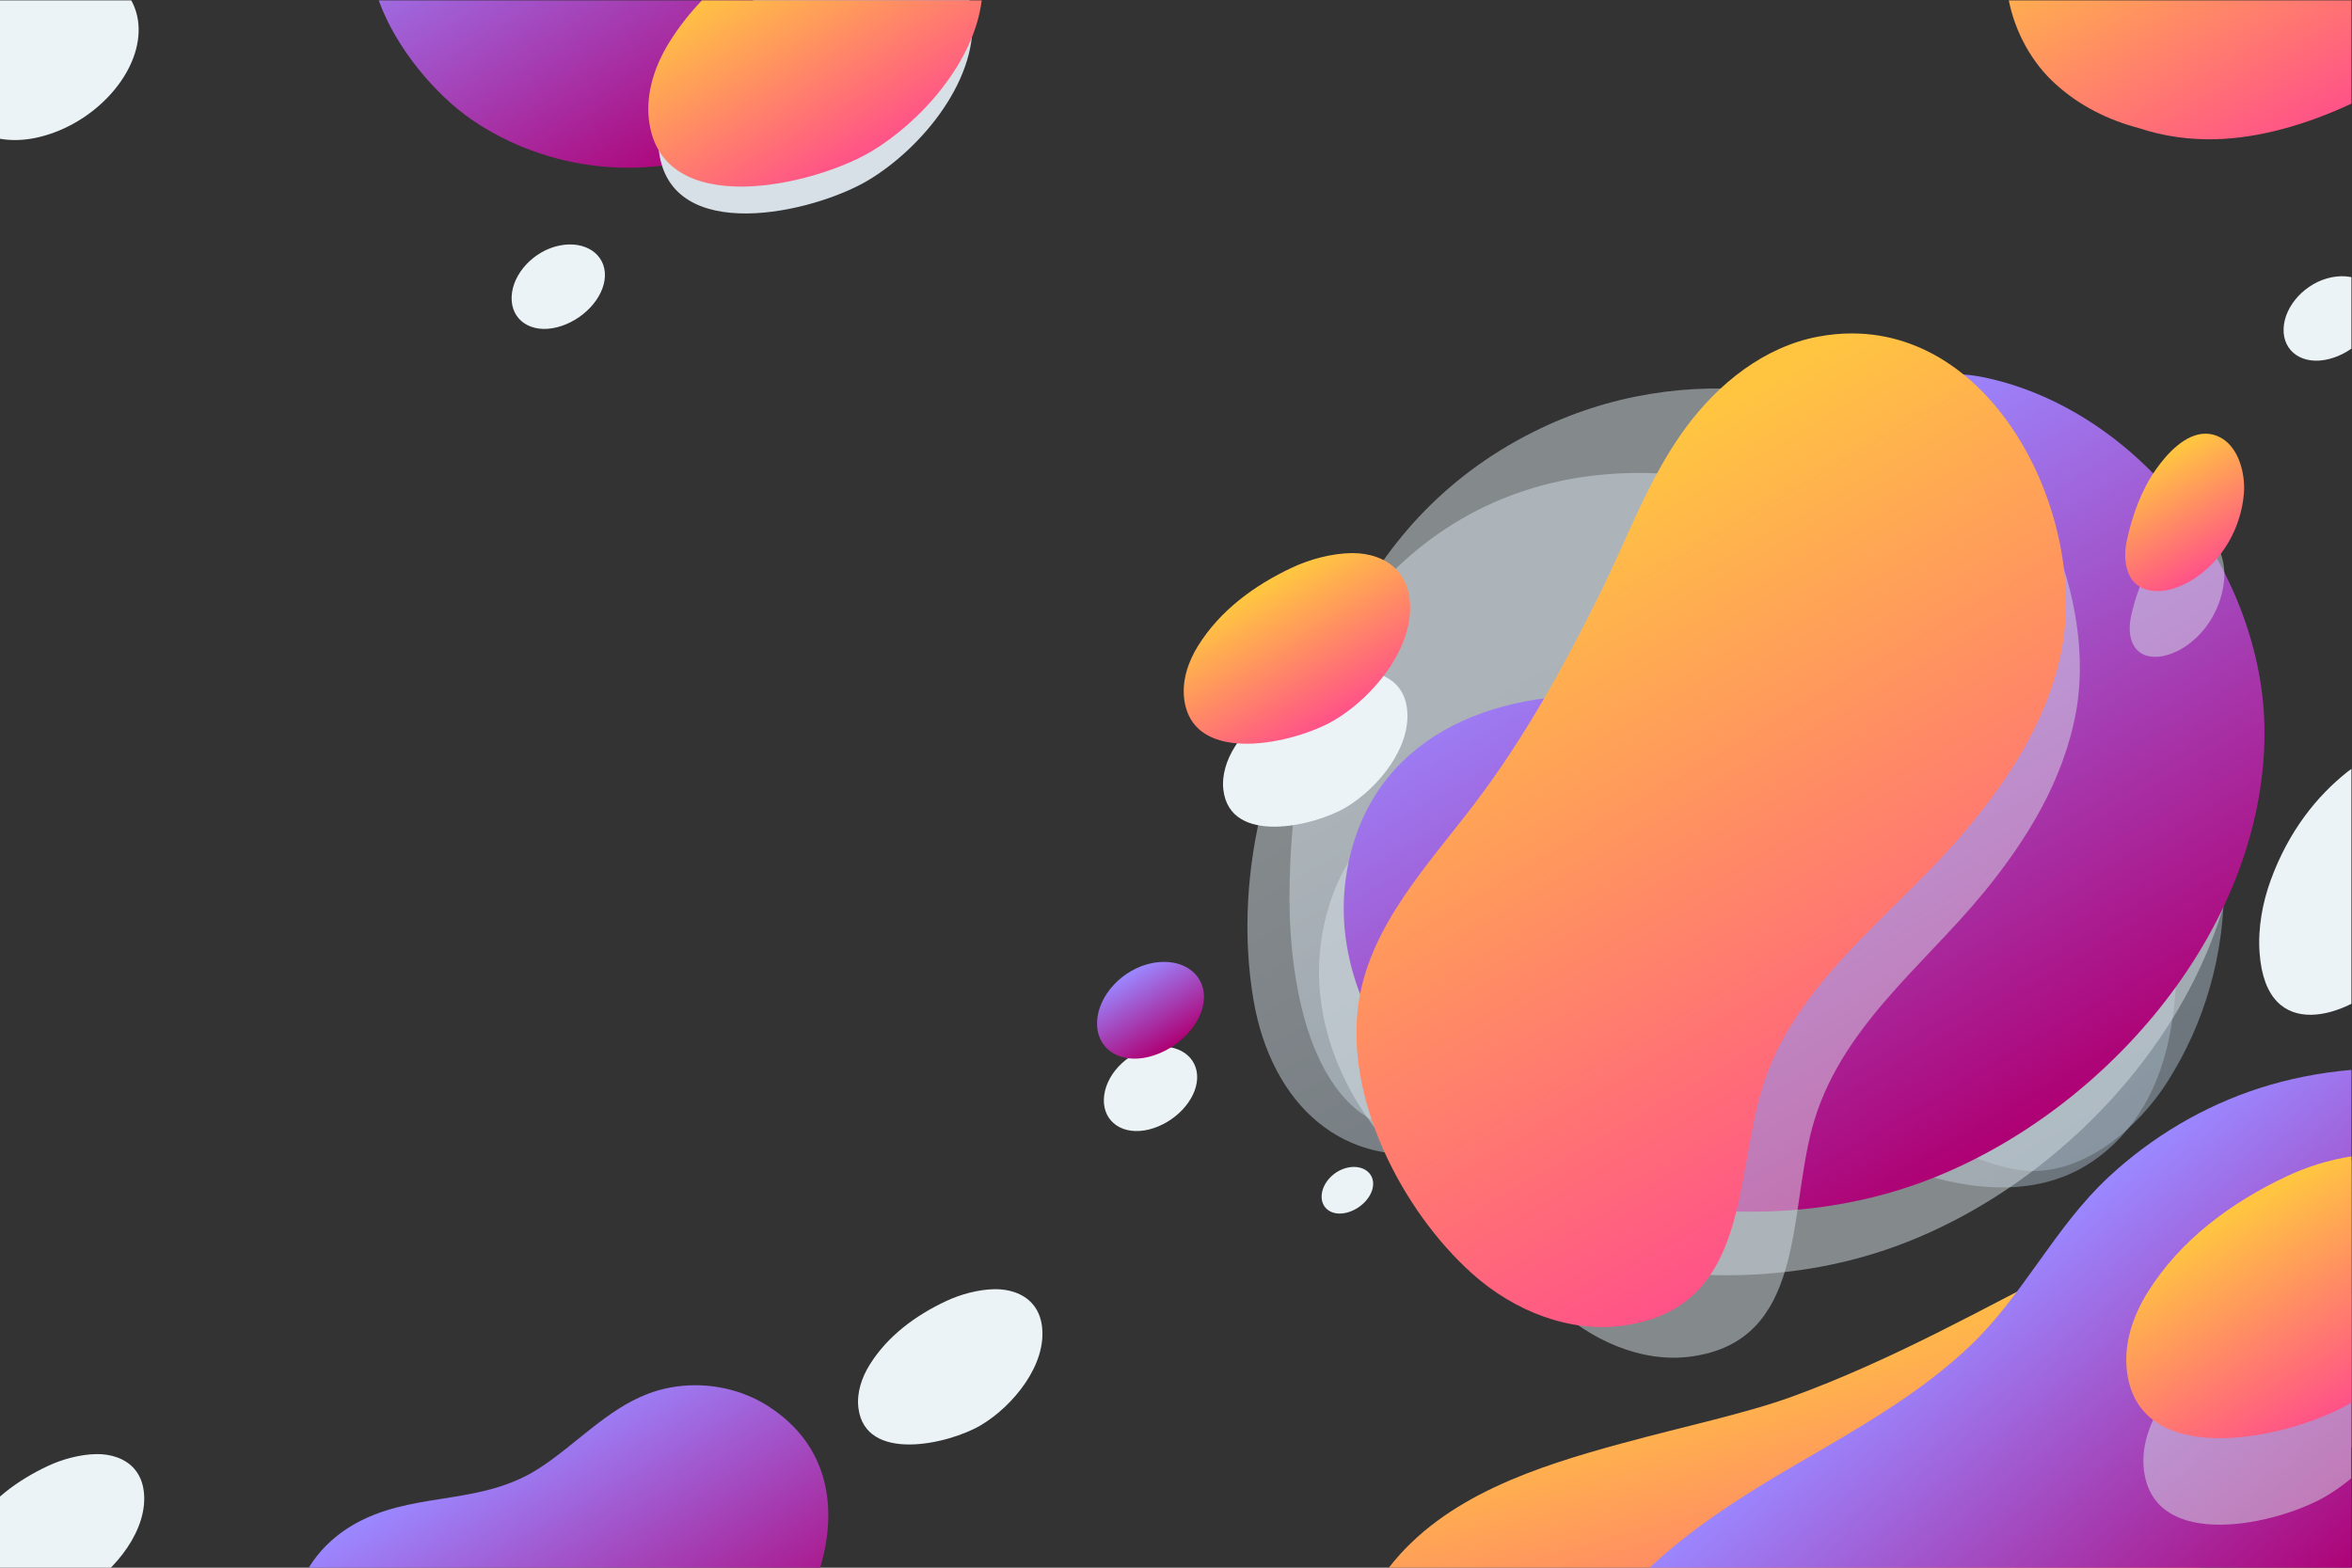 <?xml version="1.0" encoding="UTF-8" standalone="no"?>
<!-- Created with Inkscape (http://www.inkscape.org/) -->

<svg
   xmlns:dc="http://purl.org/dc/elements/1.1/"
   xmlns:cc="http://creativecommons.org/ns#"
   xmlns:rdf="http://www.w3.org/1999/02/22-rdf-syntax-ns#"
   xmlns:svg="http://www.w3.org/2000/svg"
   xmlns="http://www.w3.org/2000/svg"
   xmlns:sodipodi="http://sodipodi.sourceforge.net/DTD/sodipodi-0.dtd"
   xmlns:inkscape="http://www.inkscape.org/namespaces/inkscape"
   version="1.1"
   id="svg2"
   xml:space="preserve"
   width="1000"
   height="666.667"
   viewBox="0 0 1000 666.667"
   sodipodi:docname="newbg.svg"
   inkscape:version="0.92.4 (5da689c313, 2019-01-14)"><rect x="0" y="0" width="1000" height="666.667" fill="#333333" stroke="none"/><defs
     id="defs6"><clipPath
       clipPathUnits="userSpaceOnUse"
       id="clipPath20"><path
         d="M 0,0 H 750 V 500 H 0 Z"
         id="path18"
         inkscape:connector-curvature="0" /></clipPath><clipPath
       clipPathUnits="userSpaceOnUse"
       id="clipPath28"><path
         d="M 397.872,349.241 H 694.105 V 121.315 H 397.872 Z"
         id="path26"
         inkscape:connector-curvature="0" /></clipPath><linearGradient
       x1="0"
       y1="0"
       x2="1"
       y2="0"
       gradientUnits="userSpaceOnUse"
       gradientTransform="matrix(139.12,-240.963,-240.963,-139.12,467.492,335.342)"
       spreadMethod="pad"
       id="linearGradient40"><stop
         style="stop-opacity:1;stop-color:#d6e0e6"
         offset="0"
         id="stop34" /><stop
         style="stop-opacity:1;stop-color:#d6e0e6"
         offset="0.198"
         id="stop36" /><stop
         style="stop-opacity:1;stop-color:#a4b6c5"
         offset="1"
         id="stop38" /></linearGradient><clipPath
       clipPathUnits="userSpaceOnUse"
       id="clipPath62"><path
         d="M 411.292,376.198 H 709.348 V 126.56 H 411.292 Z"
         id="path60"
         inkscape:connector-curvature="0" /></clipPath><linearGradient
       x1="0"
       y1="0"
       x2="1"
       y2="0"
       gradientUnits="userSpaceOnUse"
       gradientTransform="matrix(144.51,-250.298,-250.298,-144.51,479.394,357.016)"
       spreadMethod="pad"
       id="linearGradient74"><stop
         style="stop-opacity:1;stop-color:#d6e0e6"
         offset="0"
         id="stop68" /><stop
         style="stop-opacity:1;stop-color:#d6e0e6"
         offset="0.198"
         id="stop70" /><stop
         style="stop-opacity:1;stop-color:#a4b6c5"
         offset="1"
         id="stop72" /></linearGradient><clipPath
       clipPathUnits="userSpaceOnUse"
       id="clipPath96"><path
         d="m 420.699,360.511 h 293.7 V 93.299 h -293.7 z"
         id="path94"
         inkscape:connector-curvature="0" /></clipPath><linearGradient
       x1="0"
       y1="0"
       x2="1"
       y2="0"
       gradientUnits="userSpaceOnUse"
       gradientTransform="matrix(112.807,-195.387,-195.387,-112.807,525.04,330.051)"
       spreadMethod="pad"
       id="linearGradient124"><stop
         style="stop-opacity:1;stop-color:#9b87ff"
         offset="0"
         id="stop118" /><stop
         style="stop-opacity:1;stop-color:#9b87ff"
         offset="0.012"
         id="stop120" /><stop
         style="stop-opacity:1;stop-color:#ae0073"
         offset="1"
         id="stop122" /></linearGradient><linearGradient
       x1="0"
       y1="0"
       x2="1"
       y2="0"
       gradientUnits="userSpaceOnUse"
       gradientTransform="matrix(54.471,-94.347,-94.347,-54.471,156.096,38.754)"
       spreadMethod="pad"
       id="linearGradient146"><stop
         style="stop-opacity:1;stop-color:#9b87ff"
         offset="0"
         id="stop140" /><stop
         style="stop-opacity:1;stop-color:#9b87ff"
         offset="0.012"
         id="stop142" /><stop
         style="stop-opacity:1;stop-color:#ae0073"
         offset="1"
         id="stop144" /></linearGradient><linearGradient
       x1="0"
       y1="0"
       x2="1"
       y2="0"
       gradientUnits="userSpaceOnUse"
       gradientTransform="matrix(54.471,-94.347,-94.347,-54.471,702.322,564.708)"
       spreadMethod="pad"
       id="linearGradient170"><stop
         style="stop-opacity:1;stop-color:#ffc541"
         offset="0"
         id="stop162" /><stop
         style="stop-opacity:1;stop-color:#ffc541"
         offset="0.017"
         id="stop164" /><stop
         style="stop-opacity:1;stop-color:#ffc541"
         offset="0.029"
         id="stop166" /><stop
         style="stop-opacity:1;stop-color:#ff5288"
         offset="1"
         id="stop168" /></linearGradient><clipPath
       clipPathUnits="userSpaceOnUse"
       id="clipPath180"><path
         d="M 0,0 H 750 V 500 H 0 Z"
         id="path178"
         inkscape:connector-curvature="0" /></clipPath><clipPath
       clipPathUnits="userSpaceOnUse"
       id="clipPath188"><path
         d="m 459.521,374.104 h 203.86 V 66.988 h -203.86 z"
         id="path186"
         inkscape:connector-curvature="0" /></clipPath><linearGradient
       x1="0"
       y1="0"
       x2="1"
       y2="0"
       gradientUnits="userSpaceOnUse"
       gradientTransform="matrix(124.406,-215.477,-215.477,-124.406,486.884,342.627)"
       spreadMethod="pad"
       id="linearGradient218"><stop
         style="stop-opacity:1;stop-color:#ffc541"
         offset="0"
         id="stop210" /><stop
         style="stop-opacity:1;stop-color:#ffc541"
         offset="0.017"
         id="stop212" /><stop
         style="stop-opacity:1;stop-color:#ffc541"
         offset="0.029"
         id="stop214" /><stop
         style="stop-opacity:1;stop-color:#ff5288"
         offset="1"
         id="stop216" /></linearGradient><linearGradient
       x1="0"
       y1="0"
       x2="1"
       y2="0"
       gradientUnits="userSpaceOnUse"
       gradientTransform="matrix(36.359,-132.29,-132.29,-36.359,599.789,91.608)"
       spreadMethod="pad"
       id="linearGradient242"><stop
         style="stop-opacity:1;stop-color:#ffc541"
         offset="0"
         id="stop234" /><stop
         style="stop-opacity:1;stop-color:#ffc541"
         offset="0.017"
         id="stop236" /><stop
         style="stop-opacity:1;stop-color:#ffc541"
         offset="0.029"
         id="stop238" /><stop
         style="stop-opacity:1;stop-color:#ff5288"
         offset="1"
         id="stop240" /></linearGradient><linearGradient
       x1="0"
       y1="0"
       x2="1"
       y2="0"
       gradientUnits="userSpaceOnUse"
       gradientTransform="matrix(100.755,-109.204,-129.862,-106.767,624.571,85.501)"
       spreadMethod="pad"
       id="linearGradient264"><stop
         style="stop-opacity:1;stop-color:#9b87ff"
         offset="0"
         id="stop258" /><stop
         style="stop-opacity:1;stop-color:#9b87ff"
         offset="0.012"
         id="stop260" /><stop
         style="stop-opacity:1;stop-color:#ae0073"
         offset="1"
         id="stop262" /></linearGradient><clipPath
       clipPathUnits="userSpaceOnUse"
       id="clipPath274"><path
         d="M 0,0 H 750 V 500 H 0 Z"
         id="path272"
         inkscape:connector-curvature="0" /></clipPath><clipPath
       clipPathUnits="userSpaceOnUse"
       id="clipPath282"><path
         d="m 679.288,330.564 h 30.19 v -39.986 h -30.19 z"
         id="path280"
         inkscape:connector-curvature="0" /></clipPath><linearGradient
       x1="0"
       y1="0"
       x2="1"
       y2="0"
       gradientUnits="userSpaceOnUse"
       gradientTransform="matrix(19.9,-34.468,-34.468,-19.9,686.091,353.478)"
       spreadMethod="pad"
       id="linearGradient312"><stop
         style="stop-opacity:1;stop-color:#ffc541"
         offset="0"
         id="stop304" /><stop
         style="stop-opacity:1;stop-color:#ffc541"
         offset="0.017"
         id="stop306" /><stop
         style="stop-opacity:1;stop-color:#ffc541"
         offset="0.029"
         id="stop308" /><stop
         style="stop-opacity:1;stop-color:#ff5288"
         offset="1"
         id="stop310" /></linearGradient><clipPath
       clipPathUnits="userSpaceOnUse"
       id="clipPath322"><path
         d="M 0,0 H 750 V 500 H 0 Z"
         id="path320"
         inkscape:connector-curvature="0" /></clipPath><clipPath
       clipPathUnits="userSpaceOnUse"
       id="clipPath330"><path
         d="m 390.095,285.941 h 58.822 v -49.543 h -58.822 z"
         id="path328"
         inkscape:connector-curvature="0" /></clipPath><clipPath
       clipPathUnits="userSpaceOnUse"
       id="clipPath346"><path
         d="m 273.675,88.849 h 58.822 V 39.306 h -58.822 z"
         id="path344"
         inkscape:connector-curvature="0" /></clipPath><clipPath
       clipPathUnits="userSpaceOnUse"
       id="clipPath362"><path
         d="m 720.589,260.283 h 58.822 v -83.899 h -58.822 z"
         id="path360"
         inkscape:connector-curvature="0" /></clipPath><clipPath
       clipPathUnits="userSpaceOnUse"
       id="clipPath378"><path
         d="M -12.817,36.24 H 46.005 V -13.303 H -12.817 Z"
         id="path376"
         inkscape:connector-curvature="0" /></clipPath><linearGradient
       x1="0"
       y1="0"
       x2="1"
       y2="0"
       gradientUnits="userSpaceOnUse"
       gradientTransform="matrix(24.624,-42.651,-42.651,-24.624,401.886,313.546)"
       spreadMethod="pad"
       id="linearGradient408"><stop
         style="stop-opacity:1;stop-color:#ffc541"
         offset="0"
         id="stop400" /><stop
         style="stop-opacity:1;stop-color:#ffc541"
         offset="0.017"
         id="stop402" /><stop
         style="stop-opacity:1;stop-color:#ffc541"
         offset="0.029"
         id="stop404" /><stop
         style="stop-opacity:1;stop-color:#ff5288"
         offset="1"
         id="stop406" /></linearGradient><clipPath
       clipPathUnits="userSpaceOnUse"
       id="clipPath418"><path
         d="M 0,0 H 750 V 500 H 0 Z"
         id="path416"
         inkscape:connector-curvature="0" /></clipPath><clipPath
       clipPathUnits="userSpaceOnUse"
       id="clipPath426"><path
         d="M 683.649,87.497 H 771.25 V 13.714 H 683.649 Z"
         id="path424"
         inkscape:connector-curvature="0" /></clipPath><linearGradient
       x1="0"
       y1="0"
       x2="1"
       y2="0"
       gradientUnits="userSpaceOnUse"
       gradientTransform="matrix(36.672,-63.518,-63.518,-36.672,714.413,116.8)"
       spreadMethod="pad"
       id="linearGradient456"><stop
         style="stop-opacity:1;stop-color:#ffc541"
         offset="0"
         id="stop448" /><stop
         style="stop-opacity:1;stop-color:#ffc541"
         offset="0.017"
         id="stop450" /><stop
         style="stop-opacity:1;stop-color:#ffc541"
         offset="0.029"
         id="stop452" /><stop
         style="stop-opacity:1;stop-color:#ff5288"
         offset="1"
         id="stop454" /></linearGradient><linearGradient
       x1="0"
       y1="0"
       x2="1"
       y2="0"
       gradientUnits="userSpaceOnUse"
       gradientTransform="matrix(63.854,-110.598,-110.598,-63.854,202.134,579.959)"
       spreadMethod="pad"
       id="linearGradient478"><stop
         style="stop-opacity:1;stop-color:#9b87ff"
         offset="0"
         id="stop472" /><stop
         style="stop-opacity:1;stop-color:#9b87ff"
         offset="0.012"
         id="stop474" /><stop
         style="stop-opacity:1;stop-color:#ae0073"
         offset="1"
         id="stop476" /></linearGradient><clipPath
       clipPathUnits="userSpaceOnUse"
       id="clipPath488"><path
         d="M 0,0 H 750 V 500 H 0 Z"
         id="path486"
         inkscape:connector-curvature="0" /></clipPath><clipPath
       clipPathUnits="userSpaceOnUse"
       id="clipPath496"><path
         d="M 209.966,516.453 H 310.208 V 432.024 H 209.966 Z"
         id="path494"
         inkscape:connector-curvature="0" /></clipPath><linearGradient
       x1="0"
       y1="0"
       x2="1"
       y2="0"
       gradientUnits="userSpaceOnUse"
       gradientTransform="matrix(36.356,-62.97,-62.97,-36.356,242.696,515.44)"
       spreadMethod="pad"
       id="linearGradient526"><stop
         style="stop-opacity:1;stop-color:#ffc541"
         offset="0"
         id="stop518" /><stop
         style="stop-opacity:1;stop-color:#ffc541"
         offset="0.017"
         id="stop520" /><stop
         style="stop-opacity:1;stop-color:#ffc541"
         offset="0.029"
         id="stop522" /><stop
         style="stop-opacity:1;stop-color:#ff5288"
         offset="1"
         id="stop524" /></linearGradient><clipPath
       clipPathUnits="userSpaceOnUse"
       id="clipPath536"><path
         d="M 0,0 H 750 V 500 H 0 Z"
         id="path534"
         inkscape:connector-curvature="0" /></clipPath><clipPath
       clipPathUnits="userSpaceOnUse"
       id="clipPath544"><path
         d="m 352.077,166.242 h 29.771 v -26.951 h -29.771 z"
         id="path542"
         inkscape:connector-curvature="0" /></clipPath><clipPath
       clipPathUnits="userSpaceOnUse"
       id="clipPath560"><path
         d="m 728.361,412.005 h 29.771 v -26.951 h -29.771 z"
         id="path558"
         inkscape:connector-curvature="0" /></clipPath><clipPath
       clipPathUnits="userSpaceOnUse"
       id="clipPath576"><path
         d="m 163.178,422.141 h 29.771 V 395.19 h -29.771 z"
         id="path574"
         inkscape:connector-curvature="0" /></clipPath><clipPath
       clipPathUnits="userSpaceOnUse"
       id="clipPath592"><path
         d="m 421.537,127.852 h 16.44 v -14.883 h -16.44 z"
         id="path590"
         inkscape:connector-curvature="0" /></clipPath><clipPath
       clipPathUnits="userSpaceOnUse"
       id="clipPath608"><path
         d="M -16.591,510.504 H 44.226 V 455.448 H -16.591 Z"
         id="path606"
         inkscape:connector-curvature="0" /></clipPath><linearGradient
       x1="0"
       y1="0"
       x2="1"
       y2="0"
       gradientUnits="userSpaceOnUse"
       gradientTransform="matrix(13.727,-23.776,-23.776,-13.727,359.958,189.861)"
       spreadMethod="pad"
       id="linearGradient636"><stop
         style="stop-opacity:1;stop-color:#9b87ff"
         offset="0"
         id="stop630" /><stop
         style="stop-opacity:1;stop-color:#9b87ff"
         offset="0.012"
         id="stop632" /><stop
         style="stop-opacity:1;stop-color:#ae0073"
         offset="1"
         id="stop634" /></linearGradient><linearGradient
       x1="0"
       y1="0"
       x2="1"
       y2="0"
       gradientUnits="userSpaceOnUse"
       gradientTransform="matrix(25.897,-44.855,-44.855,-25.897,70.279,124.65)"
       spreadMethod="pad"
       id="linearGradient684"><stop
         style="stop-opacity:1;stop-color:#ffc541"
         offset="0"
         id="stop676" /><stop
         style="stop-opacity:1;stop-color:#ffc541"
         offset="0.017"
         id="stop678" /><stop
         style="stop-opacity:1;stop-color:#ffc541"
         offset="0.029"
         id="stop680" /><stop
         style="stop-opacity:1;stop-color:#ff5288"
         offset="1"
         id="stop682" /></linearGradient><clipPath
       clipPathUnits="userSpaceOnUse"
       id="clipPath702"><path
         d="M 0,500 H 750 V 0 H 0 Z"
         id="path700"
         inkscape:connector-curvature="0" /></clipPath><linearGradient
       x1="0"
       y1="0"
       x2="1"
       y2="0"
       gradientUnits="userSpaceOnUse"
       gradientTransform="matrix(18.096,31.343,-31.343,18.096,-26.245,475.332)"
       spreadMethod="pad"
       id="linearGradient714"><stop
         style="stop-opacity:1;stop-color:#ffc541"
         offset="0"
         id="stop706" /><stop
         style="stop-opacity:1;stop-color:#ffc541"
         offset="0.017"
         id="stop708" /><stop
         style="stop-opacity:1;stop-color:#ffc541"
         offset="0.029"
         id="stop710" /><stop
         style="stop-opacity:1;stop-color:#ff5288"
         offset="1"
         id="stop712" /></linearGradient><clipPath
       clipPathUnits="userSpaceOnUse"
       id="clipPath734"><path
         d="M 0,500 H 750 V 0 H 0 Z"
         id="path732"
         inkscape:connector-curvature="0" /></clipPath><clipPath
       clipPathUnits="userSpaceOnUse"
       id="clipPath746"><path
         d="M 496.317,350.101 H 623.831 V 109.067 H 496.317 Z"
         id="path744"
         inkscape:connector-curvature="0" /></clipPath><linearGradient
       x1="0"
       y1="0"
       x2="1"
       y2="0"
       gradientUnits="userSpaceOnUse"
       gradientTransform="matrix(134.235,-232.501,-232.501,-134.235,486.95,352.592)"
       spreadMethod="pad"
       id="linearGradient782"><stop
         style="stop-opacity:1;stop-color:#d6e0e6"
         offset="0"
         id="stop776" /><stop
         style="stop-opacity:1;stop-color:#d6e0e6"
         offset="0.198"
         id="stop778" /><stop
         style="stop-opacity:1;stop-color:#a4b6c5"
         offset="1"
         id="stop780" /></linearGradient><linearGradient
       x1="0"
       y1="0"
       x2="1"
       y2="0"
       gradientUnits="userSpaceOnUse"
       gradientTransform="matrix(0,-216.891,-216.891,0,554.073,340.702)"
       spreadMethod="pad"
       id="linearGradient804"><stop
         style="stop-opacity:1;stop-color:#9b87ff"
         offset="0"
         id="stop798" /><stop
         style="stop-opacity:1;stop-color:#9b87ff"
         offset="0.012"
         id="stop800" /><stop
         style="stop-opacity:1;stop-color:#ae0073"
         offset="1"
         id="stop802" /></linearGradient><clipPath
       clipPathUnits="userSpaceOnUse"
       id="clipPath814"><path
         d="M 0,500 H 750 V 0 H 0 Z"
         id="path812"
         inkscape:connector-curvature="0" /></clipPath><clipPath
       clipPathUnits="userSpaceOnUse"
       id="clipPath822"><path
         d="m 547.416,342.577 h 13.302 v -2.956 h -13.302 z"
         id="path820"
         inkscape:connector-curvature="0" /></clipPath><clipPath
       clipPathUnits="userSpaceOnUse"
       id="clipPath836"><path
         d="m 596.93,342.577 h 13.302 v -2.956 H 596.93 Z"
         id="path834"
         inkscape:connector-curvature="0" /></clipPath><clipPath
       clipPathUnits="userSpaceOnUse"
       id="clipPath850"><path
         d="m 497.901,342.577 h 13.303 v -2.956 h -13.303 z"
         id="path848"
         inkscape:connector-curvature="0" /></clipPath><clipPath
       clipPathUnits="userSpaceOnUse"
       id="clipPath868"><path
         d="m 516.424,248.043 h 75.287 v -13.295 h -75.287 z"
         id="path866"
         inkscape:connector-curvature="0" /></clipPath><clipPath
       clipPathUnits="userSpaceOnUse"
       id="clipPath884"><path
         d="m 516.424,224.724 h 75.287 v -13.296 h -75.287 z"
         id="path882"
         inkscape:connector-curvature="0" /></clipPath><linearGradient
       x1="0"
       y1="0"
       x2="1"
       y2="0"
       gradientUnits="userSpaceOnUse"
       gradientTransform="matrix(14.874,-25.762,-25.762,-14.874,546.631,197.824)"
       spreadMethod="pad"
       id="linearGradient914"><stop
         style="stop-opacity:1;stop-color:#ffc541"
         offset="0"
         id="stop906" /><stop
         style="stop-opacity:1;stop-color:#ffc541"
         offset="0.017"
         id="stop908" /><stop
         style="stop-opacity:1;stop-color:#ffc541"
         offset="0.029"
         id="stop910" /><stop
         style="stop-opacity:1;stop-color:#ff5288"
         offset="1"
         id="stop912" /></linearGradient><clipPath
       clipPathUnits="userSpaceOnUse"
       id="clipPath934"><path
         d="M 0,500 H 750 V 0 H 0 Z"
         id="path932"
         inkscape:connector-curvature="0" /></clipPath><clipPath
       clipPathUnits="userSpaceOnUse"
       id="clipPath946"><path
         d="m 521.532,244.75 h 26.154 v -6.522 h -26.154 z"
         id="path944"
         inkscape:connector-curvature="0" /></clipPath><clipPath
       clipPathUnits="userSpaceOnUse"
       id="clipPath962"><path
         d="m 521.531,221.756 h 23.994 v -6.523 h -23.994 z"
         id="path960"
         inkscape:connector-curvature="0" /></clipPath><clipPath
       clipPathUnits="userSpaceOnUse"
       id="clipPath978"><path
         d="M 0,500 H 750 V 0 H 0 Z"
         id="path976"
         inkscape:connector-curvature="0" /></clipPath></defs><sodipodi:namedview
     pagecolor="#ffffff"
     bordercolor="#666666"
     borderopacity="1"
     objecttolerance="10"
     gridtolerance="10"
     guidetolerance="10"
     inkscape:pageopacity="0"
     inkscape:pageshadow="2"
     inkscape:window-width="1920"
     inkscape:window-height="1027"
     id="namedview4"
     showgrid="false"
     inkscape:zoom="0.61"
     inkscape:cx="275.59317"
     inkscape:cy="362.52277"
     inkscape:window-x="1358"
     inkscape:window-y="-8"
     inkscape:window-maximized="1"
     inkscape:current-layer="g10" /><g
     id="g10"
     inkscape:groupmode="layer"
     inkscape:label="3027374"
     transform="matrix(1.333,0,0,-1.333,0,666.667)"><g
       id="g14"><g
         id="g16"
         clip-path="url(#clipPath20)"><g
           id="g22"><g
             id="g24" /><g
             id="g54"><g
               clip-path="url(#clipPath28)"
               id="g52"
               style="opacity:0.5"><g
                 id="g50"><g
                   id="g48"><g
                     id="g46"><g
                       id="g44"><path
                         d="m 397.875,205.389 c 0.226,40.722 17.21,82.685 45.162,111.138 91.441,93.082 275.313,-30.076 248.407,-149.353 -3.641,-16.148 -12.238,-30.73 -26.773,-39.273 -17.32,-10.18 -39.483,-7.259 -58.222,-0.012 -21.755,8.412 -42.562,21.338 -65.791,25.389 -27.868,4.861 -52.445,-14.544 -78.621,-20.091 -33.725,-7.147 -56.596,14.982 -62.208,47.838 -1.364,7.991 -2,16.152 -1.954,24.364"
                         style="fill:url(#linearGradient40);stroke:none"
                         id="path42"
                         inkscape:connector-curvature="0" /></g></g></g></g></g></g></g><g
           id="g56"><g
             id="g58" /><g
             id="g88"><g
               clip-path="url(#clipPath62)"
               id="g86"
               style="opacity:0.5"><g
                 id="g84"><g
                   id="g82"><g
                     id="g80"><g
                       id="g78"><path
                         d="m 411.292,213.632 c 0.03,60.131 20.547,119.89 77.577,148.595 97.454,49.052 219.458,-38.751 220.474,-143.821 0.217,-22.495 -6.027,-44.612 -18.148,-63.581 -9.121,-14.274 -26.308,-29.358 -44.556,-28.203 -10.84,0.687 -23.308,7.282 -33.809,10.26 -12.195,3.457 -24.521,6.488 -37.028,8.588 -32.809,5.507 -66.687,4.569 -99.141,-2.743 -7.724,-1.742 -15.471,-3.851 -23.389,-3.799 -35.383,0.23 -41.994,47.984 -41.98,74.704"
                         style="fill:url(#linearGradient74);stroke:none"
                         id="path76"
                         inkscape:connector-curvature="0" /></g></g></g></g></g></g></g><g
           id="g90"><g
             id="g92" /><g
             id="g104"><g
               clip-path="url(#clipPath96)"
               id="g102"
               style="opacity:0.5"><g
                 transform="translate(507.356,98.695)"
                 id="g100"><path
                   d="m 0,0 c 31.8,-7.891 65.825,-7.505 96.825,3.67 57.882,20.864 110.284,80.269 110.219,143.886 -0.053,50.303 -38.91,102.214 -88.763,113.071 -31.96,6.96 -46.926,-17.835 -57.997,-43.432 C 54.677,204.233 49.682,190.625 41.472,179.014 30.155,163.01 15.738,158.557 -3.484,159.226 c -39.814,1.384 -77.063,-16 -82.62,-59.169 C -89.578,73.063 -76.33,45.57 -56.13,28.075 -40.46,14.504 -20.973,5.205 0,0"
                   style="fill:#d6e0e6;fill-opacity:1;fill-rule:nonzero;stroke:none"
                   id="path98"
                   inkscape:connector-curvature="0" /></g></g></g></g></g></g><g
       id="g106"><g
         id="g108"><g
           id="g114"><g
             id="g116"><path
               d="m 575.522,336.163 c -5.606,-12.962 -10.601,-26.57 -18.811,-38.182 v 0 c -11.316,-16.004 -25.734,-20.456 -44.956,-19.787 v 0 c -39.814,1.384 -77.064,-16.001 -82.62,-59.17 v 0 c -3.474,-26.994 9.774,-54.486 29.975,-71.981 v 0 c 15.67,-13.571 35.157,-22.871 56.129,-28.076 v 0 c 31.8,-7.89 65.825,-7.504 96.826,3.671 v 0 c 57.881,20.864 110.284,80.269 110.217,143.885 v 0 c -0.052,50.303 -38.909,102.214 -88.761,113.072 v 0 c -3.712,0.808 -7.196,1.188 -10.47,1.188 v 0 c -24.915,10e-4 -37.742,-21.996 -47.529,-44.62"
               style="fill:url(#linearGradient124);stroke:none"
               id="path126"
               inkscape:connector-curvature="0" /></g></g></g></g><g
       id="g128"><g
         id="g130"><g
           id="g136"><g
             id="g138"><path
               d="M 206.434,55.385 C 193.432,50.339 183.757,39.376 172.065,31.774 v 0 C 154.189,20.151 134.32,24.115 116.146,15.512 v 0 C 108.654,11.967 102.479,6.59 98.491,0 v 0 h 163.096 c 5.702,18.887 2.868,38.985 -16.431,51.442 v 0 c -6.919,4.465 -15.159,6.766 -23.388,6.766 v 0 c -5.23,0 -10.455,-0.929 -15.334,-2.823"
               style="fill:url(#linearGradient146);stroke:none"
               id="path148"
               inkscape:connector-curvature="0" /></g></g></g></g><g
       id="g150"><g
         id="g152"><g
           id="g158"><g
             id="g160"><path
               d="m 640.721,500 c 2.045,-10.254 7.437,-20.047 15.072,-26.829 v 0 c 7.49,-6.806 16.661,-11.356 26.517,-13.942 v 0 c 7.938,-2.653 16.157,-3.729 24.407,-3.519 v 0 c 13.927,0.353 29.122,4.709 43.283,11.349 v 0 V 500 Z"
               style="fill:url(#linearGradient170);stroke:none"
               id="path172"
               inkscape:connector-curvature="0" /></g></g></g></g><g
       id="g174"><g
         id="g176"
         clip-path="url(#clipPath180)"><g
           id="g182"><g
             id="g184" /><g
             id="g196"><g
               clip-path="url(#clipPath188)"
               id="g194"
               style="opacity:0.5"><g
                 transform="translate(527.72,294.997)"
                 id="g192"><path
                   d="m 0,0 c -10.088,-22.493 -21.128,-44.466 -35.053,-64.329 -13.185,-18.807 -29.449,-36.934 -32.583,-60.514 -3.98,-29.956 13.717,-65.749 34.804,-85.888 12.212,-11.662 28.668,-19.062 44.502,-16.904 36.273,4.944 31.01,44.427 38.563,72.756 8.455,31.714 35.506,51.73 54.86,75.386 13.598,16.621 25.445,35.743 29.383,57.689 C 142.313,21.888 110.539,86.984 61.884,78.324 46.214,75.535 33.038,64.362 23.828,50.815 13.384,35.454 7.621,16.993 0,0"
                   style="fill:#d6e0e6;fill-opacity:1;fill-rule:nonzero;stroke:none"
                   id="path190"
                   inkscape:connector-curvature="0" /></g></g></g></g></g></g><g
       id="g198"><g
         id="g200"><g
           id="g206"><g
             id="g208"><path
               d="M 579.971,392.744 C 562.73,389.531 548.039,377.76 537.643,363.637 v 0 C 525.853,347.622 519.126,328.528 510.395,310.9 v 0 c -11.558,-23.334 -24.148,-46.154 -39.854,-66.87 v 0 C 455.67,224.413 437.439,205.429 433.48,181.133 v 0 c -5.027,-30.866 13.58,-67.248 36.249,-87.471 v 0 C 482.856,81.95 500.733,74.712 518.138,77.28 v 0 c 39.875,5.885 34.98,46.334 43.889,75.607 v 0 c 9.972,32.771 40.07,53.937 61.811,78.67 v 0 c 15.276,17.379 28.686,37.288 33.489,59.923 v 0 c 8.906,41.976 -19.457,102.269 -66.646,102.273 v 0 c -3.472,0.001 -7.041,-0.325 -10.71,-1.009"
               style="fill:url(#linearGradient218);stroke:none"
               id="path220"
               inkscape:connector-curvature="0" /></g></g></g></g><g
       id="g222"><g
         id="g224"><g
           id="g230"><g
             id="g232"><path
               d="M 662.547,98.05 C 632.641,82.655 603.243,66.087 571.541,54.551 v 0 C 556.847,49.203 537.196,45.093 517.309,39.664 v 0 C 490.454,32.334 460.716,22.933 442.981,0 V 0 H 701.429 C 718.566,11.519 734.826,24.344 750,38.347 v 0 91.581 C 719.623,129.479 687.6,110.946 662.547,98.05"
               style="fill:url(#linearGradient242);stroke:none"
               id="path244"
               inkscape:connector-curvature="0" /></g></g></g></g><g
       id="g246"><g
         id="g248"><g
           id="g254"><g
             id="g256"><path
               d="m 720.814,153.035 c -17.921,-5.749 -34.486,-15.587 -48.258,-28.4 v 0 C 655.328,108.607 645.293,86.834 628.303,70.699 v 0 C 612.292,55.493 592.785,44.527 573.824,33.495 v 0 c -5.079,-2.956 -11.012,-6.453 -17.233,-10.426 v 0 C 546.397,16.559 535.427,8.772 526.161,0 V 0 H 750 v 158.812 c -10.159,-0.869 -20.073,-2.853 -29.186,-5.777"
               style="fill:url(#linearGradient264);stroke:none"
               id="path266"
               inkscape:connector-curvature="0" /></g></g></g></g><g
       id="g268"><g
         id="g270"
         clip-path="url(#clipPath274)"><g
           id="g276"><g
             id="g278" /><g
             id="g290"><g
               clip-path="url(#clipPath282)"
               id="g288"
               style="opacity:0.5"><g
                 transform="translate(696.681,293.666)"
                 id="g286"><path
                   d="m 0,0 c -0.23,-0.148 -0.464,-0.293 -0.7,-0.435 -3.418,-2.047 -8.23,-3.602 -12.125,-1.975 -4.6,1.921 -5.108,7.778 -4.184,12.067 1.384,6.427 3.655,12.834 7.47,18.239 3.291,4.661 9.237,11.037 15.606,8.374 5.252,-2.196 7.076,-9.349 6.677,-14.488 C 12.07,13.083 7.359,4.737 0,0"
                   style="fill:#d6e0e6;fill-opacity:1;fill-rule:nonzero;stroke:none"
                   id="path284"
                   inkscape:connector-curvature="0" /></g></g></g></g></g></g><g
       id="g292"><g
         id="g294"><g
           id="g300"><g
             id="g302"><path
               d="m 687.721,350.465 c -4.795,-6.79 -7.646,-14.838 -9.384,-22.912 v 0 c -1.16,-5.388 -0.524,-12.746 5.256,-15.159 v 0 c 4.894,-2.044 10.937,-0.09 15.231,2.482 v 0 c 0.296,0.177 0.59,0.359 0.88,0.546 v 0 c 9.244,5.95 15.162,16.434 16.009,27.362 v 0 c 0.5,6.456 -1.79,15.442 -8.388,18.201 v 0 c -1.305,0.545 -2.596,0.789 -3.861,0.789 v 0 c -6.488,0 -12.284,-6.409 -15.743,-11.309"
               style="fill:url(#linearGradient312);stroke:none"
               id="path314"
               inkscape:connector-curvature="0" /></g></g></g></g><g
       id="g316"><g
         id="g318"
         clip-path="url(#clipPath322)"><g
           id="g324"><g
             id="g326" /><g
             id="g338"><g
               clip-path="url(#clipPath330)"
               id="g336"><g
                 transform="translate(448.731,274.385)"
                 id="g334"><path
                   d="m 0,0 c 1.76,-12.512 -9.32,-25.825 -19.43,-31.822 -10.24,-6.074 -36.942,-12.206 -39.089,5.53 -0.577,4.775 1.039,9.608 3.574,13.695 5.724,9.23 14.668,15.778 24.364,20.341 4.667,2.196 10.302,3.714 15.464,3.808 4.432,0.082 9.097,-1.278 12.046,-4.591 C -1.32,4.993 -0.362,2.578 0,0"
                   style="fill:#ebf3f7;fill-opacity:1;fill-rule:nonzero;stroke:none"
                   id="path332"
                   inkscape:connector-curvature="0" /></g></g></g></g><g
           id="g340"><g
             id="g342" /><g
             id="g354"><g
               clip-path="url(#clipPath346)"
               id="g352"><g
                 transform="translate(332.312,77.293)"
                 id="g350"><path
                   d="m 0,0 c 1.76,-12.512 -9.321,-25.824 -19.431,-31.821 -10.24,-6.075 -36.942,-12.206 -39.089,5.53 -0.577,4.774 1.039,9.607 3.574,13.694 5.724,9.231 14.668,15.779 24.364,20.341 4.667,2.196 10.302,3.714 15.464,3.809 4.433,0.082 9.097,-1.279 12.046,-4.591 C -1.321,4.993 -0.363,2.578 0,0"
                   style="fill:#ebf3f7;fill-opacity:1;fill-rule:nonzero;stroke:none"
                   id="path348"
                   inkscape:connector-curvature="0" /></g></g></g></g><g
           id="g356"><g
             id="g358" /><g
             id="g370"><g
               clip-path="url(#clipPath362)"
               id="g368"><g
                 transform="translate(779.226,240.714)"
                 id="g366"><path
                   d="m 0,0 c 1.76,-21.188 -9.321,-43.732 -19.431,-53.889 -10.24,-10.287 -36.942,-20.67 -39.089,9.366 -0.577,8.085 1.039,16.269 3.574,23.19 5.724,15.632 14.668,26.72 24.364,34.447 4.667,3.719 10.302,6.289 15.464,6.449 4.433,0.139 9.098,-2.165 12.046,-7.774 C -1.321,8.456 -0.363,4.365 0,0"
                   style="fill:#ebf3f7;fill-opacity:1;fill-rule:nonzero;stroke:none"
                   id="path364"
                   inkscape:connector-curvature="0" /></g></g></g></g><g
           id="g372"><g
             id="g374" /><g
             id="g386"><g
               clip-path="url(#clipPath378)"
               id="g384"><g
                 transform="translate(45.819,24.684)"
                 id="g382"><path
                   d="m 0,0 c 1.76,-12.512 -9.32,-25.824 -19.43,-31.821 -10.24,-6.075 -36.943,-12.206 -39.089,5.53 -0.577,4.774 1.038,9.607 3.573,13.694 5.725,9.231 14.668,15.779 24.364,20.341 4.668,2.196 10.302,3.714 15.464,3.809 4.433,0.082 9.098,-1.279 12.046,-4.591 C -1.32,4.993 -0.362,2.578 0,0"
                   style="fill:#ebf3f7;fill-opacity:1;fill-rule:nonzero;stroke:none"
                   id="path380"
                   inkscape:connector-curvature="0" /></g></g></g></g></g></g><g
       id="g388"><g
         id="g390"><g
           id="g396"><g
             id="g398"><path
               d="M 430.985,323.675 C 424.648,323.559 417.73,321.696 411.999,319 v 0 c -11.903,-5.603 -22.884,-13.641 -29.912,-24.974 v 0 c -3.112,-5.017 -5.096,-10.95 -4.387,-16.812 v 0 c 2.635,-21.774 35.418,-14.248 47.99,-6.79 v 0 c 12.412,7.364 26.016,23.708 23.855,39.068 v 0 c -0.445,3.165 -1.621,6.13 -3.771,8.547 v 0 c -3.518,3.952 -9.027,5.64 -14.33,5.64 v 0 c -0.153,0 -0.306,-10e-4 -0.459,-0.004"
               style="fill:url(#linearGradient408);stroke:none"
               id="path410"
               inkscape:connector-curvature="0" /></g></g></g></g><g
       id="g412"><g
         id="g414"
         clip-path="url(#clipPath418)"><g
           id="g420"><g
             id="g422" /><g
             id="g434"><g
               clip-path="url(#clipPath426)"
               id="g432"
               style="opacity:0.5"><g
                 transform="translate(770.974,70.287)"
                 id="g430"><path
                   d="m 0,0 c 2.621,-18.633 -13.88,-38.459 -28.937,-47.392 -15.25,-9.046 -55.017,-18.176 -58.213,8.237 -0.861,7.11 1.546,14.308 5.321,20.394 8.525,13.747 21.845,23.498 36.285,30.294 6.951,3.271 15.343,5.53 23.03,5.672 6.602,0.121 13.549,-1.904 17.939,-6.838 C -1.967,7.437 -0.54,3.84 0,0"
                   style="fill:#d6e0e6;fill-opacity:1;fill-rule:nonzero;stroke:none"
                   id="path428"
                   inkscape:connector-curvature="0" /></g></g></g></g></g></g><g
       id="g436"><g
         id="g438"><g
           id="g444"><g
             id="g446"><path
               d="M 729.474,124.922 C 711.746,116.579 695.395,104.607 684.927,87.73 v 0 c -4.635,-7.472 -7.589,-16.308 -6.532,-25.038 v 0 C 682.318,30.263 731.14,41.474 749.863,52.58 v 0 c 0.045,0.027 0.092,0.054 0.137,0.081 v 0 78.548 c -7.102,-1.078 -14.286,-3.35 -20.526,-6.287"
               style="fill:url(#linearGradient456);stroke:none"
               id="path458"
               inkscape:connector-curvature="0" /></g></g></g></g><g
       id="g460"><g
         id="g462"><g
           id="g468"><g
             id="g470"><path
               d="m 120.798,500 c 5.52,-15.344 18.246,-30.242 29.743,-38.107 v 0 c 23.84,-16.307 55.632,-20.05 82.356,-8.833 v 0 c 22.785,9.562 42.713,20.783 62.336,35.977 v 0 c 4.648,3.598 9.525,7.217 14.382,10.963 v 0 z"
               style="fill:url(#linearGradient478);stroke:none"
               id="path480"
               inkscape:connector-curvature="0" /></g></g></g></g><g
       id="g482"><g
         id="g484"
         clip-path="url(#clipPath488)"><g
           id="g490"><g
             id="g492" /><g
             id="g504"><g
               clip-path="url(#clipPath496)"
               id="g502"><g
                 transform="translate(309.892,496.76)"
                 id="g500"><path
                   d="m 0,0 c 2.999,-21.322 -15.884,-44.009 -33.112,-54.229 -17.451,-10.353 -62.956,-20.801 -66.614,9.424 -0.984,8.137 1.769,16.373 6.088,23.337 9.757,15.73 24.998,26.889 41.522,34.665 7.954,3.743 17.555,6.328 26.352,6.49 7.555,0.139 15.505,-2.179 20.529,-7.824 C -2.251,8.509 -0.618,4.393 0,0"
                   style="fill:#d6e0e6;fill-opacity:1;fill-rule:nonzero;stroke:none"
                   id="path498"
                   inkscape:connector-curvature="0" /></g></g></g></g></g></g><g
       id="g506"><g
         id="g508"><g
           id="g514"><g
             id="g516"><path
               d="m 223.873,500 c -3.889,-4.07 -7.394,-8.518 -10.408,-13.378 v 0 c -4.595,-7.408 -7.522,-16.169 -6.476,-24.822 v 0 c 3.89,-32.149 52.291,-21.036 70.852,-10.024 v 0 c 15.79,9.367 32.887,28.579 35.273,48.224 v 0 z"
               style="fill:url(#linearGradient526);stroke:none"
               id="path528"
               inkscape:connector-curvature="0" /></g></g></g></g><g
       id="g530"><g
         id="g532"
         clip-path="url(#clipPath536)"><g
           id="g538"><g
             id="g540" /><g
             id="g552"><g
               clip-path="url(#clipPath544)"
               id="g550"><g
                 transform="translate(381.84,156.085)"
                 id="g548"><path
                   d="m 0,0 c -0.266,-6.987 -7.154,-14.25 -15.37,-16.291 -8.215,-2.041 -14.651,2.316 -14.385,9.727 0.267,7.411 7.137,14.771 15.354,16.389 C -6.186,11.443 0.266,6.987 0,0"
                   style="fill:#ebf3f7;fill-opacity:1;fill-rule:nonzero;stroke:none"
                   id="path546"
                   inkscape:connector-curvature="0" /></g></g></g></g><g
           id="g554"><g
             id="g556" /><g
             id="g568"><g
               clip-path="url(#clipPath560)"
               id="g566"><g
                 transform="translate(758.124,401.848)"
                 id="g564"><path
                   d="m 0,0 c -0.266,-6.987 -7.154,-14.25 -15.37,-16.291 -8.216,-2.041 -14.651,2.315 -14.385,9.727 0.267,7.41 7.137,14.771 15.353,16.389 C -6.187,11.443 0.266,6.987 0,0"
                   style="fill:#ebf3f7;fill-opacity:1;fill-rule:nonzero;stroke:none"
                   id="path562"
                   inkscape:connector-curvature="0" /></g></g></g></g><g
           id="g570"><g
             id="g572" /><g
             id="g584"><g
               clip-path="url(#clipPath576)"
               id="g582"><g
                 transform="translate(192.941,411.984)"
                 id="g580"><path
                   d="m 0,0 c -0.266,-6.988 -7.154,-14.25 -15.37,-16.291 -8.216,-2.041 -14.651,2.315 -14.385,9.727 0.267,7.41 7.137,14.771 15.353,16.389 C -6.187,11.443 0.266,6.987 0,0"
                   style="fill:#ebf3f7;fill-opacity:1;fill-rule:nonzero;stroke:none"
                   id="path578"
                   inkscape:connector-curvature="0" /></g></g></g></g><g
           id="g586"><g
             id="g588" /><g
             id="g600"><g
               clip-path="url(#clipPath592)"
               id="g598"><g
                 transform="translate(437.973,122.243)"
                 id="g596"><path
                   d="m 0,0 c -0.146,-3.858 -3.951,-7.869 -8.488,-8.996 -4.536,-1.128 -8.091,1.278 -7.944,5.371 0.148,4.093 3.942,8.157 8.479,9.051 C -3.416,6.319 0.146,3.858 0,0"
                   style="fill:#ebf3f7;fill-opacity:1;fill-rule:nonzero;stroke:none"
                   id="path594"
                   inkscape:connector-curvature="0" /></g></g></g></g><g
           id="g602"><g
             id="g604" /><g
             id="g616"><g
               clip-path="url(#clipPath608)"
               id="g614"><g
                 transform="translate(44.209,489.754)"
                 id="g612"><path
                   d="m 0,0 c -0.542,-14.274 -14.615,-29.11 -31.398,-33.28 -16.784,-4.169 -29.931,4.731 -29.386,19.87 0.544,15.139 14.579,30.176 31.363,33.481 C -12.637,23.376 0.543,14.274 0,0"
                   style="fill:#ebf3f7;fill-opacity:1;fill-rule:nonzero;stroke:none"
                   id="path610"
                   inkscape:connector-curvature="0" /></g></g></g></g></g></g><g
       id="g618"><g
         id="g620"><g
           id="g626"><g
             id="g628"><path
               d="m 367.508,192.887 c -9.415,-1.855 -17.287,-10.289 -17.593,-18.78 v 0 c -0.306,-8.493 7.069,-13.485 16.483,-11.146 v 0 c 9.414,2.338 17.308,10.66 17.613,18.667 v 0 c 0.262,6.896 -5.185,11.64 -12.716,11.639 v 0 c -1.213,0 -2.481,-0.123 -3.787,-0.38"
               style="fill:url(#linearGradient636);stroke:none"
               id="path638"
               inkscape:connector-curvature="0" /></g></g></g></g></g></svg>